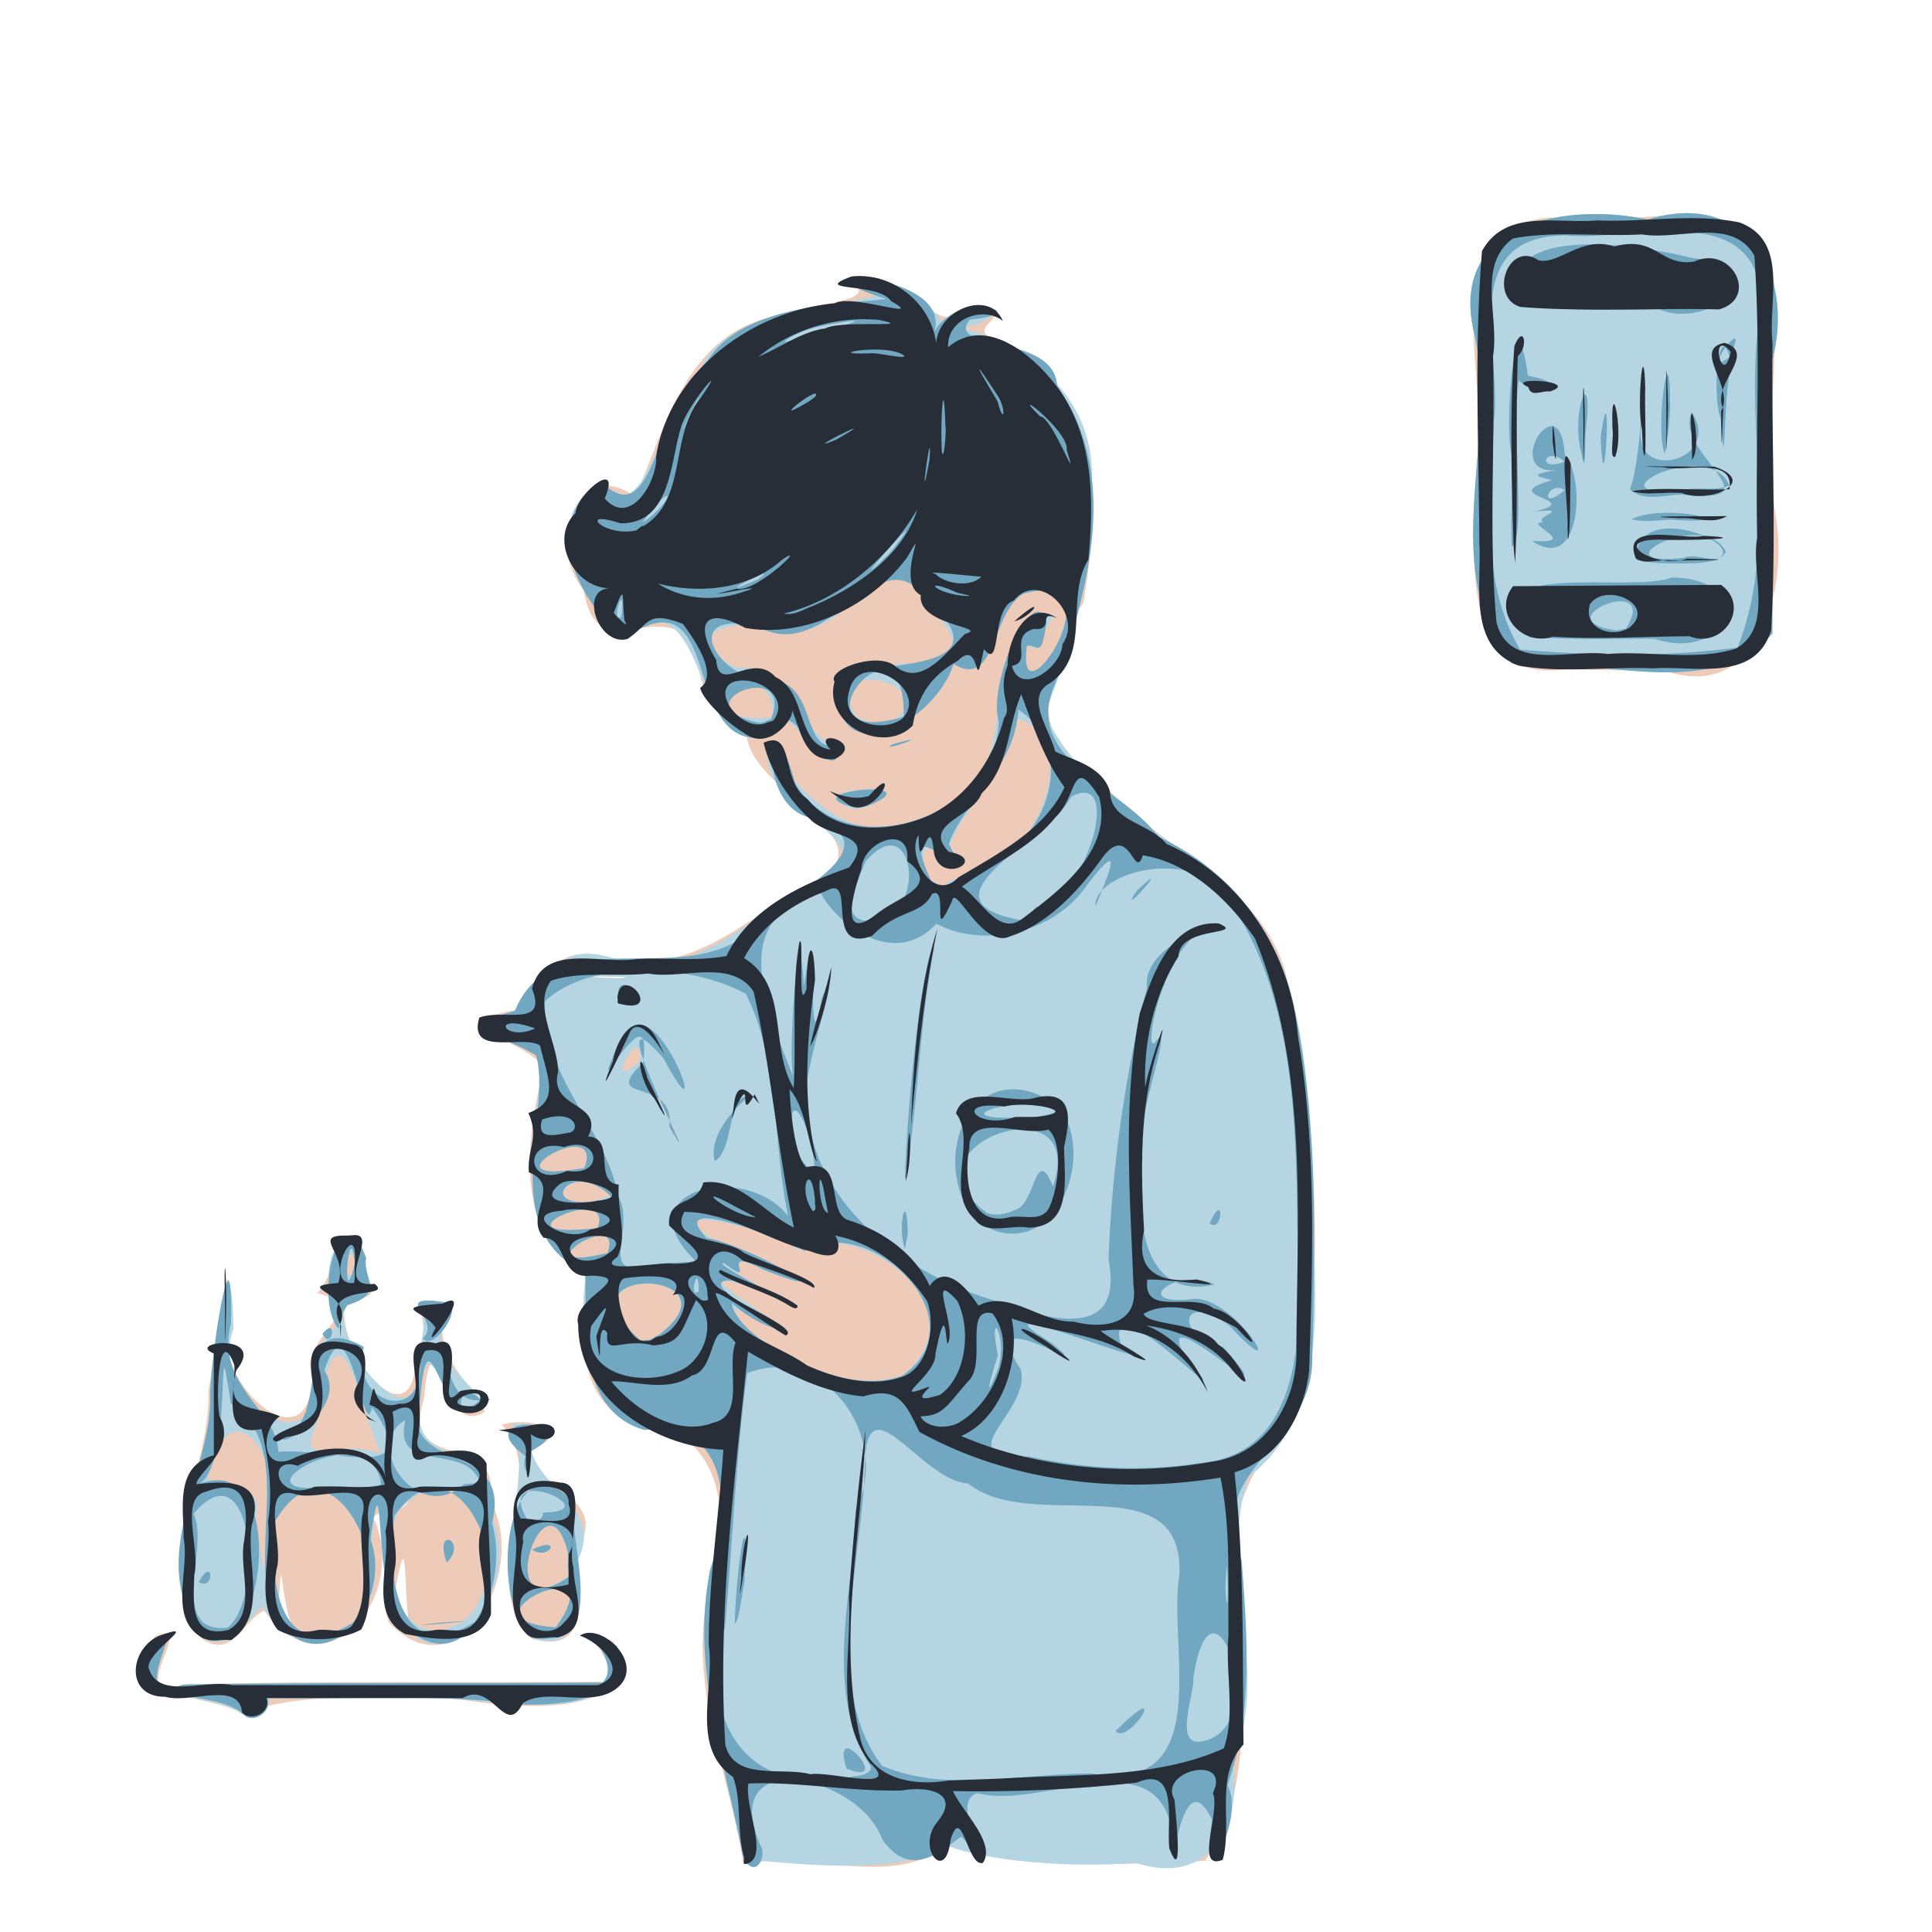 <svg xmlns="http://www.w3.org/2000/svg" viewBox="0 0 52.917 52.917" height="200" width="200"><path d="M-1270.413 946.2c-.38-2.517-1.552-4.915-.945-7.515.727-2.108.32-4.552-2.246-4.653-1.648-.786-1.105-3.248-1.142-3.99-2.07-1.112-1.557-3.941-1.13-5.678-.583-.76-2.916-1.176-.828-1.546.814-.56.89-1.829 2.467-1.487 2.449.666 3.79-1.051 5.752-2.003 2.201-1.224-1.647-2.407-1.834-4.022-1.154-.742-1.248-1.294-1.43-2.562-1.092-1.215-2.685.74-3.04-1.444-1.054-1.256-.142-3.697 1.415-2.55.853-1.959 1.428-4.59 4.005-4.971.611-.316 3.006-.374 1.765-.962 1.846-.598 2.194 1.927 3.784.692 1.079.257-.889.66.579 1.008 2.674 1.256 2.573 4.654 2.14 7.132-1.252 1.897-1.578 3.992.766 5.206 1.62 1.716 4.336 2.645 4.848 5.253.782 3.658.92 7.46.474 11.167-1.184 1.795-2.6 3.463-1.7 5.768-.078 2.306.278 5.332-1.06 7.069-2.251.108-5.412.245-7.022-.444-1.604 1.235-3.805.14-5.618.532zm-3.29-24.304c-2.176-.052.467.112 0 0zm-10.441 20.2c-.892-.645-4.14-.365-2.377-2.137 1.248-.562-1.024 2.001.865 1.319 3.816-.103 7.632-.037 11.448-.073.516-.672-1.306-1.819.244-1.088.884 2.326-3.266 1.75-4.605 1.511-1.88.01-4.188-.13-5.575.469zm-1.117-2.08c-1.512-2.147.276-4.574.194-6.755.186-1.01.595-4.809.623-2.135-.796 1.725 2.234 4.428 2.227 1.62-.453-.82 1.688-1.819.129-2.186.48-.403.902-2.712 1.125-.95.283.663.82 1.16-.347 1.103-.374 1.426 1.905 4.132 1.93 1.53.653-.848-.582-1.815.903-1.329-.72 1.186.896 2.426.983 2.893-1.218.85-1.4-3.034-1.673-.322-.66 2.054 2.197.792 1.805 2.753 1.105 1.83-.773 5.387-2.75 3.36-.33-.67.11-3.632-.433-2.878.995 2.123-1.303 4.911-2.99 2.542-.59.243-.877 1.368-1.726.754zm2.449-.455c-.274-.716-.243-2.162-.325-.5-.059-.078.378 1.013.325.5zm3.23-.024c-.142-1.05-.02-2.765-.382-.764-.134.118.552 1.147.383.764zm-.043-3.203c.57-1.097-.867.704 0 0zm3.39 3.687c-1.568-1.608.578-4.425-.793-5.857.906-.254 2.023.255.766.687.062 1.172 2.273 1.217 1.27 2.803.115 1 .459 2.887-1.243 2.367zm28.375-26.55c-3.178.484-2.5-3.707-2.441-5.685.34-2.202-1.307-6.426 2.01-6.69 2.038.476 5.622-1.222 6.113 1.79.136 2.107-.263 4.214.028 6.321.378 2.028-.43 5.306-3.14 4.264-.855.064-1.713.018-2.57 0z" style="fill:#edcbb8;stroke-width:1" transform="translate(1290.774 -895.144)"/><path d="M-1270.41 946.062c-.484-2.632-1.462-5.225-.91-7.936.57-1.638.559-4.048-1.76-3.823-2.012-.617-1.748-3.376-1.65-4.314-2.207-1.167-1.313-4.145-1.185-5.769-.424-.764-2.751-.824-.906-1.336 1.027-.41.987-1.954 2.65-1.55 2.454.771 3.679-.967 5.594-1.939 2.643-1.182-1.578-1.971-1.155-3.836.673 1.122 2.536 3.222 4.453 1.87 2.887-.496.945-5.519 3.371-5.416-.54.766-.279 1.049-.736.818-.35 2.389 2.666-2.21-.1-1.424-.9.539-.73 2.625-1.91 1.925-.52 1.672-3.456 3.123-3.162.34.817-.693 4.362.194 2.71-1.659-1.085-2.879-2.447 1.042-4.446.329-1.099-.291-2.846.181-1.062 1.092 1.793-.169 1.695 2.077 2.92 2.208-.745 1.306-1.354-1.955-2.125-.301-2.153.22-1.546-4.606-3.921-2.72-1.156-.835-2.418-4.228-.195-4.028.844.697 1.425-2.403 2.26-3.159.73-1.987 4.16-1.858 4.922-2.221-2.078-1.26 2.319.351 1.677.871.653-.972 2.5-.34.658.036 1.83.524 3.604 1.88 3.553 4.135.122 2.25-.46 4.381-1.293 6.421.797 1.857 2.952 3.179 4.716 4.464 2.533 2.046 2.463 5.636 2.633 8.603-.045 2.687.645 5.95-1.775 7.872-.85 2.524.637 5.259-.418 7.793.254 1.795-.663 3.41-2.67 2.76-1.813.151-4.073-.06-5.125-.458-1.347.797-3.966.513-5.612.353zm4.35-13.24c2.195-1.759-.988-4.338-2.896-3.46-.609-.555-4.117-1.377-2.205-.22.905.113 3.835 1.808 1.29.774-1.377-.715.01.62-1.167-.17-.334-.144 3.236 1.805.985.705-2.551-.851.768.833.706 1.232-.644-.547-2.29-1.184-.806-.032 1.11.87 2.668 1.622 4.094 1.17zm-6.665-1.124c2.322-1.755-2.98-2.015-.513.165l.267-.004zm-1.41-2.236c.489-1.321-2.53.619 0 0zm-.275-.681c.489-1.238-2.769.209-.413.036l.413-.036zm.38-.9c-1.36-1.152-2.1.825 0 0zm-.741-.74c.578-1.492-2.723.372-.344.047l.344-.048zm1.52-2.937c.089-1.175-1.103 1.015 0 0zm-.453-2.308c-2.175-.052.468.112 0 0zm9.044-2.672c2.207.05 3.749-4.035 1.688-4.4-.127 1.651-2.222 3.042-1.704 4.018-.74-1.463-1.226.25-.309.571zm-1.733-4.28c1.735-1.024-2.074-1.975-.926-.175l.444.194zm-3.196-.161c-.1-2.167-2.74.326 0 0zm-14.486 27.35c-.87-.737-4.36-.366-2.313-2.168.58-.233-1.03 1.991.812 1.318 3.767-.069 7.535-.022 11.303-.052.64-.64-1.098-1.883.391-1.006.432 2.351-3.467 1.448-4.861 1.42-1.55.026-3.107-.002-4.66.008.033.323-.356.712-.672.48zm-.984-2.06c-1.839-1.938-.027-4.47.067-6.543-.041-1.178.57-5.1.61-1.986-.72 1.884 2.577 4.113 2.189 1.005.022-.998 1.235-.853.44-2.145-.174-.82.564-2.248 1.009-.787-.267.59.726.872-.515 1.205-.642 1.04 2.111 4.303 1.973 1.454.198-.937.049-2.187.876-1.072-1.286 1.244 2.252 2.674.293 2.635-.661-.922-1.033-2.327-1.141-.236-.338 1.883 2.326.905 1.877 2.95 1.077 1.822-1.13 5.242-2.664 2.71-.29-1.048-.342-4.63-.559-1.75.637 2.143-1.886 3.68-2.97 1.626-.443.342-.785 1.17-1.485.935zm3.945-.48c1.358-1.52-.676-5.293-2.108-2.799-.198 1.367 0 4.09 2.108 2.8zm3.07-.083c1.504-1.322.103-5.028-1.803-2.996-.65 1.173-.077 4.236 1.803 2.996zm-.495-1.57c-.367-1.047.598-.568 0 0zm-4.912-1.059c.628-1.3-.844-3.972-1.59-1.531-.362.896 1.601-.006 1.27 1.399.201 1.205.26 2.21.32.132zm3.118-1.915c-.467-.837-1.028-4.246-1.595-1.862.057 1.35-1.166 1.996.75 1.713.287.008.577.04.845.15zm-.78-4.928c.53-1.21-.77-.168-.016.059zm4.906 9.967c-1.32-1.58.14-4.582-.538-5.874.958.029 1.425.253.512.712.286 1.149 2.022 1.6 1.26 3.088.167.894.175 2.572-1.234 2.074zm.652-.289c1.681-2.282-2.923-.19 0 0zm.338-1.977c-.556-2.62-2.2 2.12.01.579l-.033-.315zm-.984-.151c.857-.407.47.32 0 0zm8.51-20.413c-1.013-.441 2.404-.678.719.022-.218.125-.517.137-.72-.022zm1.365-1.644c1.347-.38-.47.267 0 0zm16.962-2.216c-2.073-2.62-.344-6.083-1.035-9.047-.723-3.053 2.559-3.578 4.755-3.112 2.725-.836 4.03 1.5 3.413 3.84-.015 2.5.01 5 0 7.5-1.74 1.883-4.612.632-6.839.902l-.292-.083z" style="fill:#b5d5e2;stroke-width:1" transform="translate(1290.774 -895.144)"/><path d="M-1270.409 946.067c-.485-2.634-1.464-5.228-.91-7.94.583-1.654.54-4.08-1.803-3.817-2.039-.581-1.517-3.419-1.632-4.321-2.478-1.147-.886-4.346-1.337-5.94-.873-.535-2.357-.774-.582-1.212 1.087-2.712 5.005-.288 6.778-2.52.808-.718 3.832-2.09 1.175-2.815-1.364-.51-.925-3.4-.273-.89 1.453 2.342 5.525.881 5.573-1.733-.31-.982.938-3.871 1.311-2.708-.15 1.06-.222.612-.537.66-.35 2.389 2.666-2.21-.1-1.423-.9.538-.73 2.624-1.91 1.923-.526 1.672-3.448 3.13-3.166.332 1.208-.433 4.681-.097 2.413-2.107-1.295-1.852-2.658 1.841-4.593.755-2.333-.55-1.046 1.644.512 1.488 1.112.21.672 2.127 1.748 1.709-.22 1.696-1.442-1.878-1.889-.203-2.565.625-1.253-4.43-3.891-2.781-1.25-.36-2.706-3.415-.649-4.06 1.399 1.17 1.41-2.523 2.678-3.25.862-1.843 4.24-1.746 4.995-1.884-2.842-.852 1.823-.753 1.314.906.557-1.11 2.912-.54.97-.337-.698.892 2.32.355 2.395 1.817 1.738 2.449.856 5.591-.056 8.156-.923 2.068 1.806 2.796 2.83 4.191 2.032.93 3.423 2.788 3.777 4.988.608 3.052.502 6.202.437 9.295.014 2.462-3.02 2.974-1.933 5.546.153 2.046.314 4.176-.39 6.146.499.901-.73 3.099-.42.952-.95-1.955-1.129 2.773-1.136.126-.554-2.258-3.58-.399-5.294-.859-.98.312 1.089 2.865-.434 1.19-.386.227-1.344 1.286-2.174.073-.637-1.78-4.533-2.587-3.335.166.183.286-.104.931-.462.381zm3.466-2.571c-1.29-2.102-.459-4.681-.396-6.981 1.018-2.08-.926-4.586-2.972-3.757-.305 2.289-.398 4.635-.606 6.959-.772 2.64.703 4.744 3.554 4.074.044.017.56-.076.42-.295zm-.644.087c-.467-1.48 1.34.565 0 0zm-3.062-3.966c.034-1.516.39-3.774.264-1.141-.059.276-.151 1.08-.264 1.141zm9.778 4.103c3.408.577 2.079-3.45 2.398-5.415.168-3.128-4.042-1.112-5.78-2.529-1.319-.077-2.817-2.952-2.835-.443-.065 2.616-1.185 5.993.475 8.177 1.785.761 3.855.194 5.742.21zm.655-1.166c1.59-1.579.336.436 0 0zm2.308.292c2.076-.266.321-5.198-.182-1.73.04.385-.528 1.81.182 1.73zm.74-4.796c-.122.841.09 1.736 0 0zm-.74-2.835c2.85-.246 2.793-3.707 2.676-5.85-.047-3.042 0-6.327-1.554-9.038-.795-2.244-4.064-1.332-3.983-.36.36-.881.81-1.927-.202-.621-.98 1.459-2.972 1.738-4.154 1.098-1.222 1.301-2.804-.117-3.162-.831-2.7.646-1.386 3.36-.762 5.032-.157-.737.173-4.871.292-2.488.429-2.746.055 2.813.5.291.655-1.337-.568 2.103-.425 2.737.01 2.822 2.642 4.84 5.137 5.578 1.37.496 3.576 1.19 3.134-1.114a36 36 0 0 1 1.053-7.457c-.147-1.29 2.438-1.94 2.037-1.612-1.495-.314-2.25 3.774-1.775 3.06.506-.582-.675 2.397-.384 3.2-.164 1.393-.126 3.961 1.975 3.487-1.097-.506-2.37.617-.554.393 1.156-.033 2.7 2.61.966.739-1.344-.997-1.547.271-.173.586 2.034 2.34-2.096-1.65-1.037.278 1.886 2.202-2.255-2.272-1.781-.381 2.181 1.237-4.522-1.616-1.932-.047 1.559 1.234-2.16-1.298-.803.75.32 1.165-2.114 2.452.217 2.391 1.537.337 3.136.425 4.693.179zm-8.079-5.867c-.227-.62.065-1.732.076-.394zm1.896-.804c-1.328-1.803.057-4.698 2.317-3.1 1.134 1.513-.288 4.573-2.317 3.1zm1.181-.285c.494-.22.502-1.76.977-.626 1.01-2.947-4.379-1.13-1.808.733.277.102.577.012.831-.107zm1.075-2.669c-.74-.552-3.3.219-1.115.168.376-.005.764-.016 1.115-.168zm4.194 3.057c.426-.94.35.316 0 0zm-8.348-1.162c.037-1.798.46-6.138.804-6.39-.415 2.075-.448 4.486-.804 6.39zm6.36-7.951c1.11-1.046-.638.928 0 0zm-3.823 13.133c.313-.884-.28-1.859.01-.404-.284.903-.339 1.235-.01.404zm-2.607.155c2.185-1.493-.885-4.491-2.67-3.414-.628-.316-3.882-1.62-2.686-.349.889.087 4.18 1.892 1.545.858-1.37-.728-.027.596-1.081-.181-.433-.014 3.327 1.838 1.074.795-1.013-.572-1.765-.323-.414.39 1.717.835.552.812-.442-.093.103.938 3.033 2.66 4.674 1.993zm-6.63-1.144c2.26-1.775-3.034-1.962-.539.178l.265-.02zm1.055-1.17c0-.907-.303.282 0 0zm-.072-.813c-2.049-1.948 1.34-2.77 2.521-1.24-.427-1.951-.221-4.238-1.162-6.091-1.43-.79-4.194-.998-5.5.202-.125 2.007 1.647 3.464 2.016 5.348.507 1.036-.747 2.381 1.15 1.835l.975-.054zm.506-2.743c-.252-1.063 1.415-2.08.859-1.78-.517.12-.34 1.478-.86 1.78zm-1.238-.945c.148-1.435-1.942-.588-.724-1.754.307-2.24-1.677 1.728-.667-.519.925-2.169 2.743 3.225 1.228.4-2.02-2.318 1.36 3.936.163 1.873zm-1.37-3.382c-.28-1.315 1.387.407 0 0zm-.327 6.837c.489-1.321-2.53.619 0 0zm-.275-.682c.488-1.237-2.769.21-.413.037l.413-.037zm.407-.829c-1.187-1.234-2.326.582 0 0zm-.768-.81c.578-1.493-2.723.372-.344.047l.344-.048zm6.293-.182c-.105-1.146-.836-2.245-.538-.46-.065.174.62 1.051.538.46zm1.359-6.604c1.84.236 1.448-3.267.043-1.601-.126.385-.742 1.474-.043 1.601zm4.726-.367c1.364-.142 2.42-3.81.954-3.019-.552 1.165-4.373 2.807-1.397 3.374.196-.048.298-.231.443-.355zm-2.016-.892c2.109-.389 3.37-3.257 1.526-4.52-.076 1.614-1.523 2.534-1.903 3.689.848 1.54-1.495-1.237-.507.954.177.429.748.211.884-.123zm-1.612-4.32c.046-3.3-3.349.963 0 0zm-3.64.076c.7-1.728-2.562-.43-.385.076.139.052.257-.049.386-.076zm-4.092-2.823c.124-1.15-.324.269 0 0zm3.723-1.011c.843-.6-1.592.704 0 0zm3.66-.768c1.492-1.879-1.737 1.757 0 0zm-6.807-.786c.952-.673.873-1.25 0 0zm1.488-3.269c.383-.88-1.04 1.976 0 0zm3.081-1.946c1.41-.256 1.814-.481.176-.143-.748.201-1.346.706-.176.143zm-15.46 37.886c-.766-.862-4.316-.195-2.386-2.095.856-.558-.942 1.845.7 1.243 3.826-.059 7.654-.028 11.481-.052.641-.64-1.098-1.883.391-1.006.79 1.809-2.733 1.697-3.502 1.506-2.01-.159-4.057-.041-6.084-.078.185.326-.325.703-.6.482zm-.991-2.061c-1.91-1.999.126-4.599.044-6.764.035-1.23.635-4.96.565-1.903-.45 1.666 1.302 2.4 1.297 3.504 1.396-.144 4.111.94 2.57-1.218-.241 1.09-.605-3.179-1.307-1.012.714 1.073-1.479 2.284-1.092 1.78 1.308-.44.13-3.544 2.176-2.425-.43 1.56 1.759 2.251 1.53.215 1.152-1.146.264 1.644 1.93 1.2-1.31 1.7-1.653-3.026-1.926.043-.612 2.07 2.57 1.008 1.973 3.373.53 1.714-.79 4.633-2.582 2.615-.645-.815-.363-4.896-.746-2.18.68 1.83-1.46 4.218-2.726 1.932-.546-2.037.627-4.47-1.097-5.647-.444-2.901.108 1.534-.854 2.199 2.376-.899 1.874 4.645.244 4.288zm.52-.35c1.015-.812.688-5.027-.936-3.115.455.842-.741 3.308.937 3.115zm-.787-1.246c.395-.754.445.248 0 0zm4.212 1.115c1.358-1.52-.676-5.293-2.109-2.799-.197 1.367 0 4.09 2.109 2.8zm3.343-.026c1.198-1.598-.583-5.23-2.198-2.906-.238 1.42.028 4.255 2.198 2.906zm-.945.022c2.178-.15-1.874.2 0 0zm.177-1.65c-.368-1.046.598-.567 0 0zm-1.798-2.141c-.263-2.011-4.371.42-1.432.067.476-.061.968.11 1.432-.067zm2.714-.043c-.396-1.144-2.41-.18-2.046-1.715-1.215.686.377 2.903 1.602 1.755l.444-.04zm.01-2.27c-.581-.67-.834.728 0 0zm1.407 6.52c-1.246-1.118-.67-5.633 1.145-3.716-.16 1.157 1.051 4.062-1.145 3.716zm.652-.289c1.682-2.282-2.922-.192 0 0zm.352-1.971c-.587-2.63-2.206 2.12.016.582l-.024-.314zm-.999-.158c.858-.406.47.322 0 0zm.3-1.016c1.886-.02-1.397-1.438-.431.193.146.05.45.042.43-.193zm-.486-1.55c-1.71-1.242 2.01-1.02.034-.067-.196.465.156.747-.034.067zm-2.81-3.217c.575-.53-1.02-1.243.69-.982.415.159-.4 1.35-.69.982zm-2.744-.125c.427-.535.257.502 0 0zm.445-.139c-.698-.773.016-3.805.75-1.946-.1.575.54.971-.509 1.297l-.179.265zm.438-1.773c-.14-1.497-.389 1.542 0 0zm13.436-12.58c-1.172-.404 2.4-.707.628.027l-.313.06zm1.296-1.656c1.347-.38-.469.267 0 0zm16.963-2.216c-2.073-2.62-.344-6.083-1.035-9.047-.723-3.053 2.558-3.578 4.755-3.112 2.724-.836 4.03 1.5 3.413 3.84-.015 2.5.01 5 0 7.5-1.74 1.883-4.612.632-6.839.902l-.292-.083zm6.179-.435c1.199-3 .085-6.275.651-9.376-.025-2.97-3.494-1.74-5.348-1.914-3.029.024-1.746 3.186-1.972 5.073-.083 2.097-.408 4.377.716 6.275 1.98.159 3.98.206 5.953-.058zm-5.697-.28c-1.775-2.214 2.727-1.187 3.898-1.638 2.395.031 1.578 2.361-.481 1.675-1.14.003-2.28.025-3.417-.037zm2.64-.24c1-1.569-2.38-.217-.231.052l.124-.028zm-3.122-4.73c-.23-.754.1-4.701.44-2.192 1.373.238.222.71-.248.112-.212 1.211.2 4.429-.196 4.562-.039-.827.04-1.655 0-2.481zm3.396 2.842c-.03-2.003 4.415.161 1.247.1-.417.005-.84.005-1.247-.1zm2.465-.215c-.614-1.225-3.621.459-1.139.162.348-.16.914.261 1.14-.162zm-5.31-.3c1.59.12-.848-.706.738-.465-1.327-.027.671-.485-.702-.331 1.512-.346-1.094-.408.503-.862-.148-.072-.896-.136.228-.289-1.705.252.01-2.482.128-.412.566.599.464 3.289-.895 2.36zm.895-1.394c-.475-.28-.729.635 0 0zm0-.776c-.551-.464-.798.309 0 0zm1.838 1.575c.941-.465 3.342.171 1.053.015-.35.01-.708.091-1.052-.015zm-.049-.82c.383-.992.407-4.76.318-1.77-.329 1.639 2.24 1.016 1.377-.334-.537 1.069 2.397 2.526-.217 2.256-.476-.025-1.088.226-1.478-.153zm2.717-.1c-.534-1.363-3.986.367-1.335.148.435-.147.907.035 1.335-.149zm-3.52-1.334c.323-2.274.1 2.439 0 0zm-.52.473c-.337-1.164.341-2.658.11-.627-.03.08.018 1.405-.11.627zm.843-.655c.142-2.043.148 2.43 0 .005zm2.962-.325c-.257-.665-.027-2.983.3-1.447-.243.635-.153 3.592-.3 1.447zm.244-1.68c.655-1.413-.922.684 0 0zm-1.777 2.655c-.277-.73.162-3.615.147-1.266-.015.425-.06.85-.147 1.266zm-4.063-4.065c-.631-2.356 3.436-1.646 4.84-1.294 2.462.21.524 1.987-.925 1.403-1.306.031-2.614.015-3.915-.109z" style="fill:#71a7c0;stroke-width:1" transform="translate(1290.774 -895.144)"/><path d="M-1270.405 945.976c-.192-.696-.052-1.544-.293-2.165-1.187-.802-.488-2.424-.664-3.62.001-1.78.29-3.602.4-5.34-1.87-.07-3.975-1.398-3.975-3.432-.206-.724 1.667-1.302.347-1.335-.875.117-.653-1.043-1.292-1.036-.556-.624.525-1.415-.407-1.796-.046-.675.294-.932-.013-1.623.877-.324.528-.941.322-1.846-.447-.314-1.988.325-1.665-.768.665-.249 1.876.285 1.442-.789.322-1.275 1.91-.656 2.864-.813.82-.047 1.657.068 2.463-.084.625-1.297 2.05-1.963 3.359-2.424.771-.973-.58-.783-1.092-1.346-.6-.539-1.085-1.355-1.25-2.07.862-.397.459 1.076 1.202 1.54.809 1.003 2.294.919 3.363.435 1.061-.537 1.732-1.544 2.021-2.657.25-.314-.206-.668.098-1.437-.01-.712.546-1.853 1.35-1.294-.554-.24-.038.347-.622.293-.72.187-.032.919-.611 1.01.214.848 1.361.058 1.384-.59.586-.825-.649-2.05-1.334-1.195-.631.207-.323 1.958-.817 1.326-.289 1.435-.05-.345-.713.322-.76.422-1.118 1.01-1.234 1.772-.8.823-2.466-.03-2.143-1.198-.216-.336 1.153-.82 1.642-.441.721.61 1.379-.32 1.932-.87.7-.182-1.309-.222-1.212-1.06-.723-.369.257-2.147-.365-1.047-.986 1.335-2.8 2.238-4.447 1.944-1.09-.597-1.407-.135-.79.885.063.966.978-.259 1.62.46.882.415.54 1.832 1.51 1.99-.583-.628.99-.195.13.251-.839.125-.95-.785-1.19-1.347.096.201-.59 1.122-1.246.68-.686-.417-1.22-1.02-1.265-1.277.54-.379-.242-1.439-.476-1.753-.994-.374-.888-.015-1.514.414-.798.219-1.339-1.36-.487-1.388-1.012-.013-1.659-1.383-.934-2.058 0-.5 1.28-1.554.796-.401.698.8 1.45-.47 1.41-1.158.36-2.332 2.648-3.99 4.896-4.189.445-.27 2.545.502 1.536-.06-.33-.525-2.257-.244-1.078-.675 1.109-.12 2.174.725 2.316 1.831.05-.927 1.464-1.485 1.823-.612-.502-.415-1.535-.086-1.497.72 1.086-.918 2.433.3 3.073 1.208.93 1.357.916 3.052.767 4.612-.652 1.06.108 2.557-1.044 3.378-.717.369-.012 1.266.135 1.874.485.24 1.297.395 1.504 1.104.02.823 1.067.84 1.545 1.428 2.104.918 3.417 3.042 3.604 5.291.51 3.01.401 6.096.305 9.127-.135 1.217-.818 2.423-2.045 2.795.27 2.47.217 4.97.246 7.454-.798.854-.293 2.123-.568 3.156-.788.327-.057-1.32-.27-1.825.517-1.076-1.514-.632-1.052.18.03.384.256 2.387-.142 1.329-.08-.706.276-2.295-.894-1.795a39.44 39.44 0 0 1-5.032.23c.237.544 1.187 1.42.822 1.965-.43.14-.572-1.67-.89-.622-.124 1.2-.942.225-.37-.485.652-.779-.173-1.008-.964-.875-1.395.036-2.858-.248-4.2-.19-.117.658.608 2.07-.079 2.205-.098.018-.012-.173-.05-.223zm7.054-2.118c2.029-.128 4.228.011 6.097-.826.327-.926.035-2.089.128-3.104-.02-1.44.071-2.897-.22-4.313-2.782.455-5.75.126-8.244-1.25-.368-.748-.558-1.269-1.539-.974-1.127-.101-2.232-.694-3.157-1.227-.37 3.555-.846 7.185-.621 10.767.242 1.007 1.559.6 2.327.808.547-.091 2.559.522 1.623-.32-.966-1.27-.483-3.022-.566-4.51.106-1.536.249-3.068.455-4.594-.09 2.814-.788 5.696-.136 8.471.287 1.094 1.446 1.288 2.414 1.124.474-.018.989-.034 1.439-.052zm-7.119-5.478c-.01-.87.33-1.963.109-.427-.065.362-.214 1.405-.109.427zm12.86-3.197c1.55-.188 2.412-1.721 2.343-3.178.03-3.725.312-7.624-1.129-11.146-.712-1.06-1.802-2.088-3.078-2.288-.231.735-.36-.976-1.13.097-.62.868-1.467 1.784-2.493 2.118-.766.377-1.519-1.46-1.6-.964-.609 1.31-.07-.45-.55-.19-.293.591-.923.402-1.64 1.144-1.358.508-.397-1.718-1.25-1.232-.94.351-1.78.94-2.258 1.842 1.254.768.683 2.457 1.36 3.559.081-1.324-.07-2.718.157-3.997.139-.286-.067 2.1.196 1.269-.01-1.053.193-1.59.232-.235-.23 1.651-.353 3.36.053 4.973-.215-.216-.277-1.469-.751-1.976.015.338.1 1.775.453 2.136 1.09-.267.524 1.255 1.162 1.45.93.294 1.804.899 2.224 1.799.52-.749 1.232.391 1.334.542.834-.45 1.703.468 2.6.436.88.222 1.806.055 1.645-1.002-.09-2.475-.301-5 .174-7.442.337-1.026.837-2.551 2.162-2.461.782.336-1.089.066-1.099.899-.673 1.063-.967 2.357-.913 3.608.019-.344.709-2.424.391-1.22-.553 1.664-.516 3.397-.423 5.127-.26 1.144.43 1.442 1.437 1.337 1.254.313-.903-.038-1.349.006-.125 1.045 1.244.314 1.822.795.698.094 1.603 1.604.624.522-.73-.412-1.825-.799-2.547-.383.138.345 1.58.2 2.038.838.567.358 1.206 1.707.288.577-.564-.655-1.42-.977-2.26-1.095.798.303 1.412 1.048 1.689 1.823-.556-1.054-1.619-1.871-2.86-1.678-.49-.128 2.018 1.174.835.703-1.01-.658-2.24-.645-3.344-1.042.252 1.194-.295 2.764-1.384 3.221 2.063.884 4.59 1.12 6.838.709zm-4.511-3.16c-1.343-.774-.396-.522.341.12.738.582-.077.073-.341-.12zm-1.954-3.483c-.844-.758.07-2.132-.516-2.905.25-.811 1.475-.253 2.14-.415 1.12-.28.979.63.823 1.33 0 .844.251 2.21-.98 2.218-.469-.092-1.156.22-1.467-.228zm2.014-.273c.274-.516.435-1.811 0-2.186-.68.216-2.193-.506-2.163.51-.155.78-.028 2.172 1.09 1.894.353-.075.842.136 1.07-.218zm-.338-2.53c1.373-.143-.268-.456-.86-.285-1.457-.184-.745.655.288.285h.572zm-3.521 1.067c.06-1.49.156.113-.048.69l.048-.69zm.13-1.584c.085-1.542.239-3.238.69-4.632-.364 1.748-.544 3.589-.722 5.39.01-.253.022-.506.033-.758zm-2.793-1.423c.151-.722.41-1.433.575-2.158 0 .637-.394 1.92-.575 2.158zm-2.638 10.31c.873-.209.332-1.521.594-2.188-.739-.918-.48.765-1.196.898-.63.484-1.624.135-2.208.162.612.752 1.786 1.535 2.81 1.127zm6.764-.032c.9-.546 1.574-2.049.865-2.958-.794-.192-.153 1.355-.65 1.845-.598.667-.683.965-1.322.974.19.355.812.348 1.107.14zm-.577-.723c.734-.498.868-1.824.475-2.584-.85-.922.01.722-.258 1.178-.068-.024-.028-1.255-.335.272.033.6-1.318 1.342-.213.92.244-.093-.669.526.33.213zm-.98-.515c.692-.29.867-1.421.636-2.05-.613-.919-1.462-1.605-2.568-1.81.082-.085.479.871-.627.44-1.175-.3-2.222-1.065-3.456-1.081-.465.854 1.143.706 1.613 1.11.5.28 2.098.745 1.936.975-.315-.192-1.261-.541-1.948-.748-.892-.799-1.315.545-.468.853.38.386 2.028 1.015 1.644 1.197-.557-.326-1.748-1.192-1.922-1.158.303 1.095 1.658 1.372 2.506 1.978.809.363 1.805.618 2.654.294zm-3.332-2.037c-.42-.268-2.03-.75-1.688-.873.668.347 1.542.564 2.102.976.018.21-.34-.089-.414-.103zm-2.894 1.922c.747-.244 1.16-1.407.53-1.969-.437.901-.389 1.18-1.172 1.241-.873-.226-1.318.326-1.258-.339-.353-.517-.083 1.546-.302.096.23-.695.514-1.181-.138-.29-.278 1.36 1.407 1.658 2.34 1.261zm-.53-.964c.655-.095 1.066-1.406.42-1.135.41-.526-.467-.585-1.298-.471-.452.083-.01 1.86.599 1.717.107.021.184-.083.279-.111zm1.375-1.12c0-.994-1.09-.495-.143.128.073-.01.198.048.143-.128zm-.959-.881c1.373.013.374-.565-.093-1.049-.055-.807.772-.509.936-1.175.988-.138 1.682.854 2.483 1.235-.451-2.137-.627-4.349-1.105-6.464-.608-.917-1.958-.326-2.894-.495-.866.098-1.861-.076-2.655.198-.507.671.185 1.687.196 2.492-.28 1.033 1.289.824.82 1.775.783.04.123 1.256.84 1.316-.05.713.247 1.404-.039 1.98-.703.493 1.229.123 1.511.187zm-.493-4.52c-.477-.513-.488-1.638-.194-.558.196.386.834 1.705.194.558zm2.17.224c.103-1.286.999.529.573-.345-.487.876-.033-.606-.493.315-.099.22-.18.65-.08.03zm-3.308-1.258c.118-.725.756-1.515 1.228-.543.607 1.235-.439-1.053-.788-.19-.149.338-1.024 2.175-.44.733zm.121-1.736c.108-.965 1.328.486.051.169-.066.007-.032-.12-.05-.169zm-.245 7.008c.892-.627-1.34-.649-1.024-.005.21.327.762.208 1.024.005zm-.517-.645c1.351-.285-.115-.699-.773-.522-1.205.08.2.954.773.522zm3.971-.648c-1.311-.727-.088.282.587.304-.196-.1-.391-.202-.587-.304zm2.483-.218c-.217-1.327-.226.36.079.402l-.08-.402zm-.278.094c-.088-1.205-.506-.348-.061.259.13-.025.043-.173.06-.26zm-5.977-.024c1.226-.109-.587-.793-1.02-.454-.734.604.729.532 1.02.454zm-.81-.82c1.037.177.89-.997-.09-.65-1.143-.282-1.058 1.166.09.65zm.031-1.042c.358-.044.204-.687-.722-.363-.166.573.349.421.722.363zm-.908-2.86c-1.282-.455-.855.396 0 0zm9.348-3.13c.574-.479 1.783-.741.84-1.453.115-1.035-1.208-.569-1.256.225-.18.524-.664 2.073.416 1.227zm4 .12c1.028-.771 2.474-1.865 2.099-3.324-.766-1.214-.59-.01-1.192.543-.667.846-1.802 1.335-2.571 1.91.506.317 1.012 1.39 1.665.87zm-1.421-1.325c.971-.574 2.091-1.222 2.57-2.272-.56-.749-.882-1.744-1.185-2.544-.37.827-.32 1.991-1.086 2.712-.241.67-1.639.827-.901 1.603 1.132.192-.234.94-.407.015-.109-1.237-.41.816-.418-.472-.347.5.384 1.903 1.088 1.155.11-.063.245-.138.339-.197zm-1.895-4.132c.85-.805-1.187-2.011-1.438-.751-.26.849.91 1.128 1.438.75zm-3.51.032c.48-.618-.423-1.25-1.078-1.06-.684.246.268 1.467.938 1.102h.03zm-4.076-2.732c-.085-.631.044-1.128-.295-.215.04.066.464.498.295.215zm5.184-.416c1.183-.503 2.468-1.404 2.837-2.644-.717 1.268-2.106 2.506-3.663 2.864.304.062.553-.125.826-.22zm-1.959-.367c1.116-.333-1.774.308-.15-.093.503.133 2.013-1.32 1.238-.793-.91.819-2.248.942-3.4.653.698.438 1.539.499 2.312.233zm5.886.015c-1.001-.445-.633.014.173.085.41.027-.084-.053-.173-.085zm.68-.455c.356.086-1.77-.183-1.281-.06.292.29 1.001.38 1.28.06zm-9.261-1.376c1.188-.73.707-2.461 1.537-3.481.873-1.248-.392.217-.53.815-.292.962-.278 2.625-1.66 2.596-1.182-.39-.45.362.385.206.095.006.173-.143.268-.136zm7.822-1.805c.092-1.287-.334 1.816 0 0zm3.76-.272c.078-.514-1.664-1.837-.731-.922.346.024 1.102 2.111.73.922zm-3.323-.646c-.052-1.628-.144-.073-.098.693.059.312.129-.643.099-.693zm-2.966.347c1.458-.827-1.148.466-.06.031l.06-.031zm4.39-1.198c-.735-1.125-.577-.799 0 .155.19.725.245.206 0-.155zm-4.989.04c.238-.425-1.445.893-.174.126.062-.036.115-.086.174-.127zm.276-1.873c.432-.236 2.58 0 1.463-.233a4.58 4.58 0 0 0-3.292 1.007c.61-.255 1.163-.68 1.83-.774zm2.1.708c-.548-.306-2.285.037-.82-.028.176-.01 1.134.21.82.028zm-18.077 37.205c-.067-.882-1.432-.237-2.101-.434-1.1.01-.993-1.282-.193-1.658 1.217-.451-.24.35-.27.84.233.928 1.559.333 2.277.5h10.03c.915-.316.08-1.163-.49-1.355.546-.377 1.732.69 1.101 1.36-.68.695-2.003.023-2.665.492-.477.965-.83-.632-1.642-.143h-5.372c.121.405-.409.654-.675.399zm-1.155-2.09c-.851-.557-.278-1.82-.444-2.686 0-.858-.245-1.967.827-2.272v-2.79c-.8-.309 1.468-.591.62.456-.36 1.207.478.95 1.187 1.265-.546.378-.534 1.615.428 1.128.853-.365 2.203-.42 2.477.56-.185-.654.344-1.78-.45-2 .244-1.115-.069.256.811-.032 1.1.077-.317-2 1.006-1.653 1.012-.404-.137 2.16.666 1.309 1.245-.298.854.95-.17.506-.728-.275.214-1.824-.786-1.609-.35.488-.029 1.686-.21 2.437-.113.814 1.46-.179 1.892.652.01 1.372.131 2.79.12 4.132-.357.91-1.609.671-2.354.533-1.013-.546-.39-1.881-.537-2.818.337-1.303-.707-1.355-.434-.03-.12.896.193 1.922-.229 2.726-.65.346-1.637.357-2.288.01-.626-.795-.164-1.994-.264-2.957.135-.89.013-1.698-.179-2.548-1.158.267-.685-1.083-.747-1.752-.43-1.163-.512.874-.4 1.422.488.872-.657 1.567-.635 1.845.91-.104 1.898-.11 1.516 1.116-.17 1.037.46 2.468-.57 3.156-.285-.033-.604.08-.853-.107zm.788-.177c.8-.444.272-1.646.422-2.42.123-.893.107-1.8-1.045-1.363-.745.165-.137 1.592-.321 2.28 0 .611-.187 1.78.944 1.503zm3.366-.098c.594-.819.162-2.035.293-3.015.297-1.106-1.215-.403-1.826-.602-1.01-.306-.317 1.395-.517 2.044-.153.798.02 1.952 1.108 1.678.307-.048.69.112.942-.105zm3.299-.026c.737-.62.018-1.726.234-2.567.422-1.34-.683-1.128-1.638-1.068-1.275-.315-.539 1.323-.71 2.08-.127.79.036 1.91 1.108 1.682.335-.041.73.121 1.006-.127zm-2.385-3.855c-.323-1.074-1.594-.93-2.394-.514-.867-.296-.6 1.038.472.573.617-.037 1.405.076 1.922-.059zm2.403.016c.726-.46-.82-1.025-1.313-.742-.883.4.333-1.93-.883-1.266.182.751-.53 2.396.749 2.05.48-.022.975.05 1.447-.042zm.178-2.255c.279-.647-1.365.124-.127.093l.121-.088zm1.293 6.325c-.696-.685-.166-1.848-.3-2.736-.183-1.08.08-1.618 1.23-1.404.8.012.155 1.652.362 2.331-.01.632.52 1.678-.437 1.912-.275-.046-.64.118-.855-.103zm1.023-.301c.89-.814-.848-1.323-1.175-.636-.192.67.749 1.174 1.175.636zm.133-1.876c.609-1.033-1.422-1.164-1.24-.333-.253 1.077.214 1.408 1.24 1.16v-.827zm0-1.373c.105-.737-1.886-.635-1.31.396.337-.028 1.585.33 1.31-.396zm-1.171-1.338c.133-.986-1.751-.515.05-.797 1.139-.313.804.71.087.22.067.385-.095 2.075-.137.577zm-6.928-.453c.249-.372 1.552-.399 1.132-1.305-.207-1.07-.12-1.556 1.05-1.282.752.103-.01 1.502.421 2.04.85.319-.765-.16-.282-.942.6-1.055-1.362-1.385-1.028-.32.158.82.11 1.628-.889 1.756-.12.003-.324.246-.404.053zm-1.313-3.785c-.034-1.702.063-.618.028.449-.047 1.4-.02.12-.028-.449zm5.771.748c-.276-.474-1.32-.56.197-.664.966-.527-.726 1.635-.197.664zm-2.616-.093c.386-.919-1.37-1.02-.049-1.137.279-.852-.833-1.343.33-1.296.927-.187-.555 1.459.664 1.319.546.449-1.545-.079-.919 1.154-.018.478-.01.337-.027-.04zm.4-1.642c.114-1.493-.927.612-.023.505.051-.115.01-.35.023-.505zm13.56-12.567c-1.156-.852-.204-.009.53-.271.888-1.025.252.611-.533.271zm18.317-3.84c-1.4-.523-1.008-2.176-1.073-3.35-.014-2.667-.147-5.346.073-8.004.649-1.169 2.06-.736 3.154-.837 1.293.057 2.646-.204 3.9.056 1.379.515.767 2.176.904 3.295-.037 2.62.113 5.286-.04 7.877-.441 1.433-2.1.961-3.237 1.041-1.22-.054-2.49.14-3.68-.077zm5.962-.466c1.035-.607.398-2.046.574-3.035-.05-2.568.103-5.191-.076-7.725-.604-1.072-2.071-.41-3.076-.582-1.17.067-2.42-.105-3.538.112-1 .728-.366 2.159-.544 3.213.062 2.43-.125 4.903.095 7.308.363 1.356 2.027.711 3.044.86 1.149-.096 2.446.202 3.52-.151zm-5.023-.324c-.86.285-1.66-.668-1.087-1.382 1.898-.015 3.798-.024 5.697-.036.817.594.05 1.765-.863 1.407-1.249.003-2.5.094-3.747.011zm2.097-.247c.774-.632-.668-1.27-1.083-.633-.19.663.615.936 1.083.633zm-3.173-2.284c-.055-1.8-.107-3.652.024-5.429.26-.632.39.019.095.272-.073 1.881.019 3.854-.077 5.684-.013-.175-.033-.357-.042-.527zm3.345.375c-.401-1.016 1.296-.473 1.87-.606 1.518.081-.69.136-1.196.103-1.465-.002-.074.82.737.524 1.65.033.6.042-.418.051-.304-.065-.753.14-.993-.072zm-1.867-.813c.039-.473-.256-2.632.09-1.767-.024.559 0 2.028-.082 2.066v-.15zm3.094-.275c-1.575-.07.726-.043 1.274-.06-.386.24-.85.03-1.274.06zm-1.333-.741c.706-.12 1.817-.016 2.676-.052.133-.917-1.248-.46-1.81-.604-1.515-.042.893-.012 1.393-.017 1.243.421-.13 1.024-.889.724-.443-.036-.978.07-1.37-.05zm-1.326-1.946c-.034-1.703.063-.618.028.448-.047 1.4-.021.12-.028-.448zm1.602.223c-.144-.598.05-2.716.093-1.068-.024.346.06 2.414-.063 1.648l-.03-.58zm1.362.165c-.118-1.43.324.285.014.7 0-.234-.01-.467-.014-.7zm-3.806.146c-.025-1.39.211 1.64 0 .05zm1.64-.293c-.056-1.657.332.178.07.758-.164.095-.022-.628-.07-.758zm1.476-.586c-.01-1.373.01-1.306.046 0-.05 1.229-.05 1.872-.046 0zm1.5.09c.383-.642-.817-1.686.094-1.861.925.285-.384 1.145-.036 1.795-.046.953-.045 1.498-.058.066zm.263-1.619c-.607-.693-.225 1.083 0 0zm-5.54.966c-.71-.294 1.487-.167.582.125-.2-.035-.527.174-.583-.125zm-.221-2.192c-.884-.27-.327-1.833.494-1.278.56.132 1.18-.68 2.074-.377 1.164-.315 1.244.557 2.192.413 1.016-.469 1.79.99.68 1.31-1.802-.044-3.684.074-5.44-.068zm-13.863 8.612c.929-.82.506-.126 0 0z" style="fill:#282e38;stroke-width:1" transform="translate(1290.774 -895.144)"/></svg>